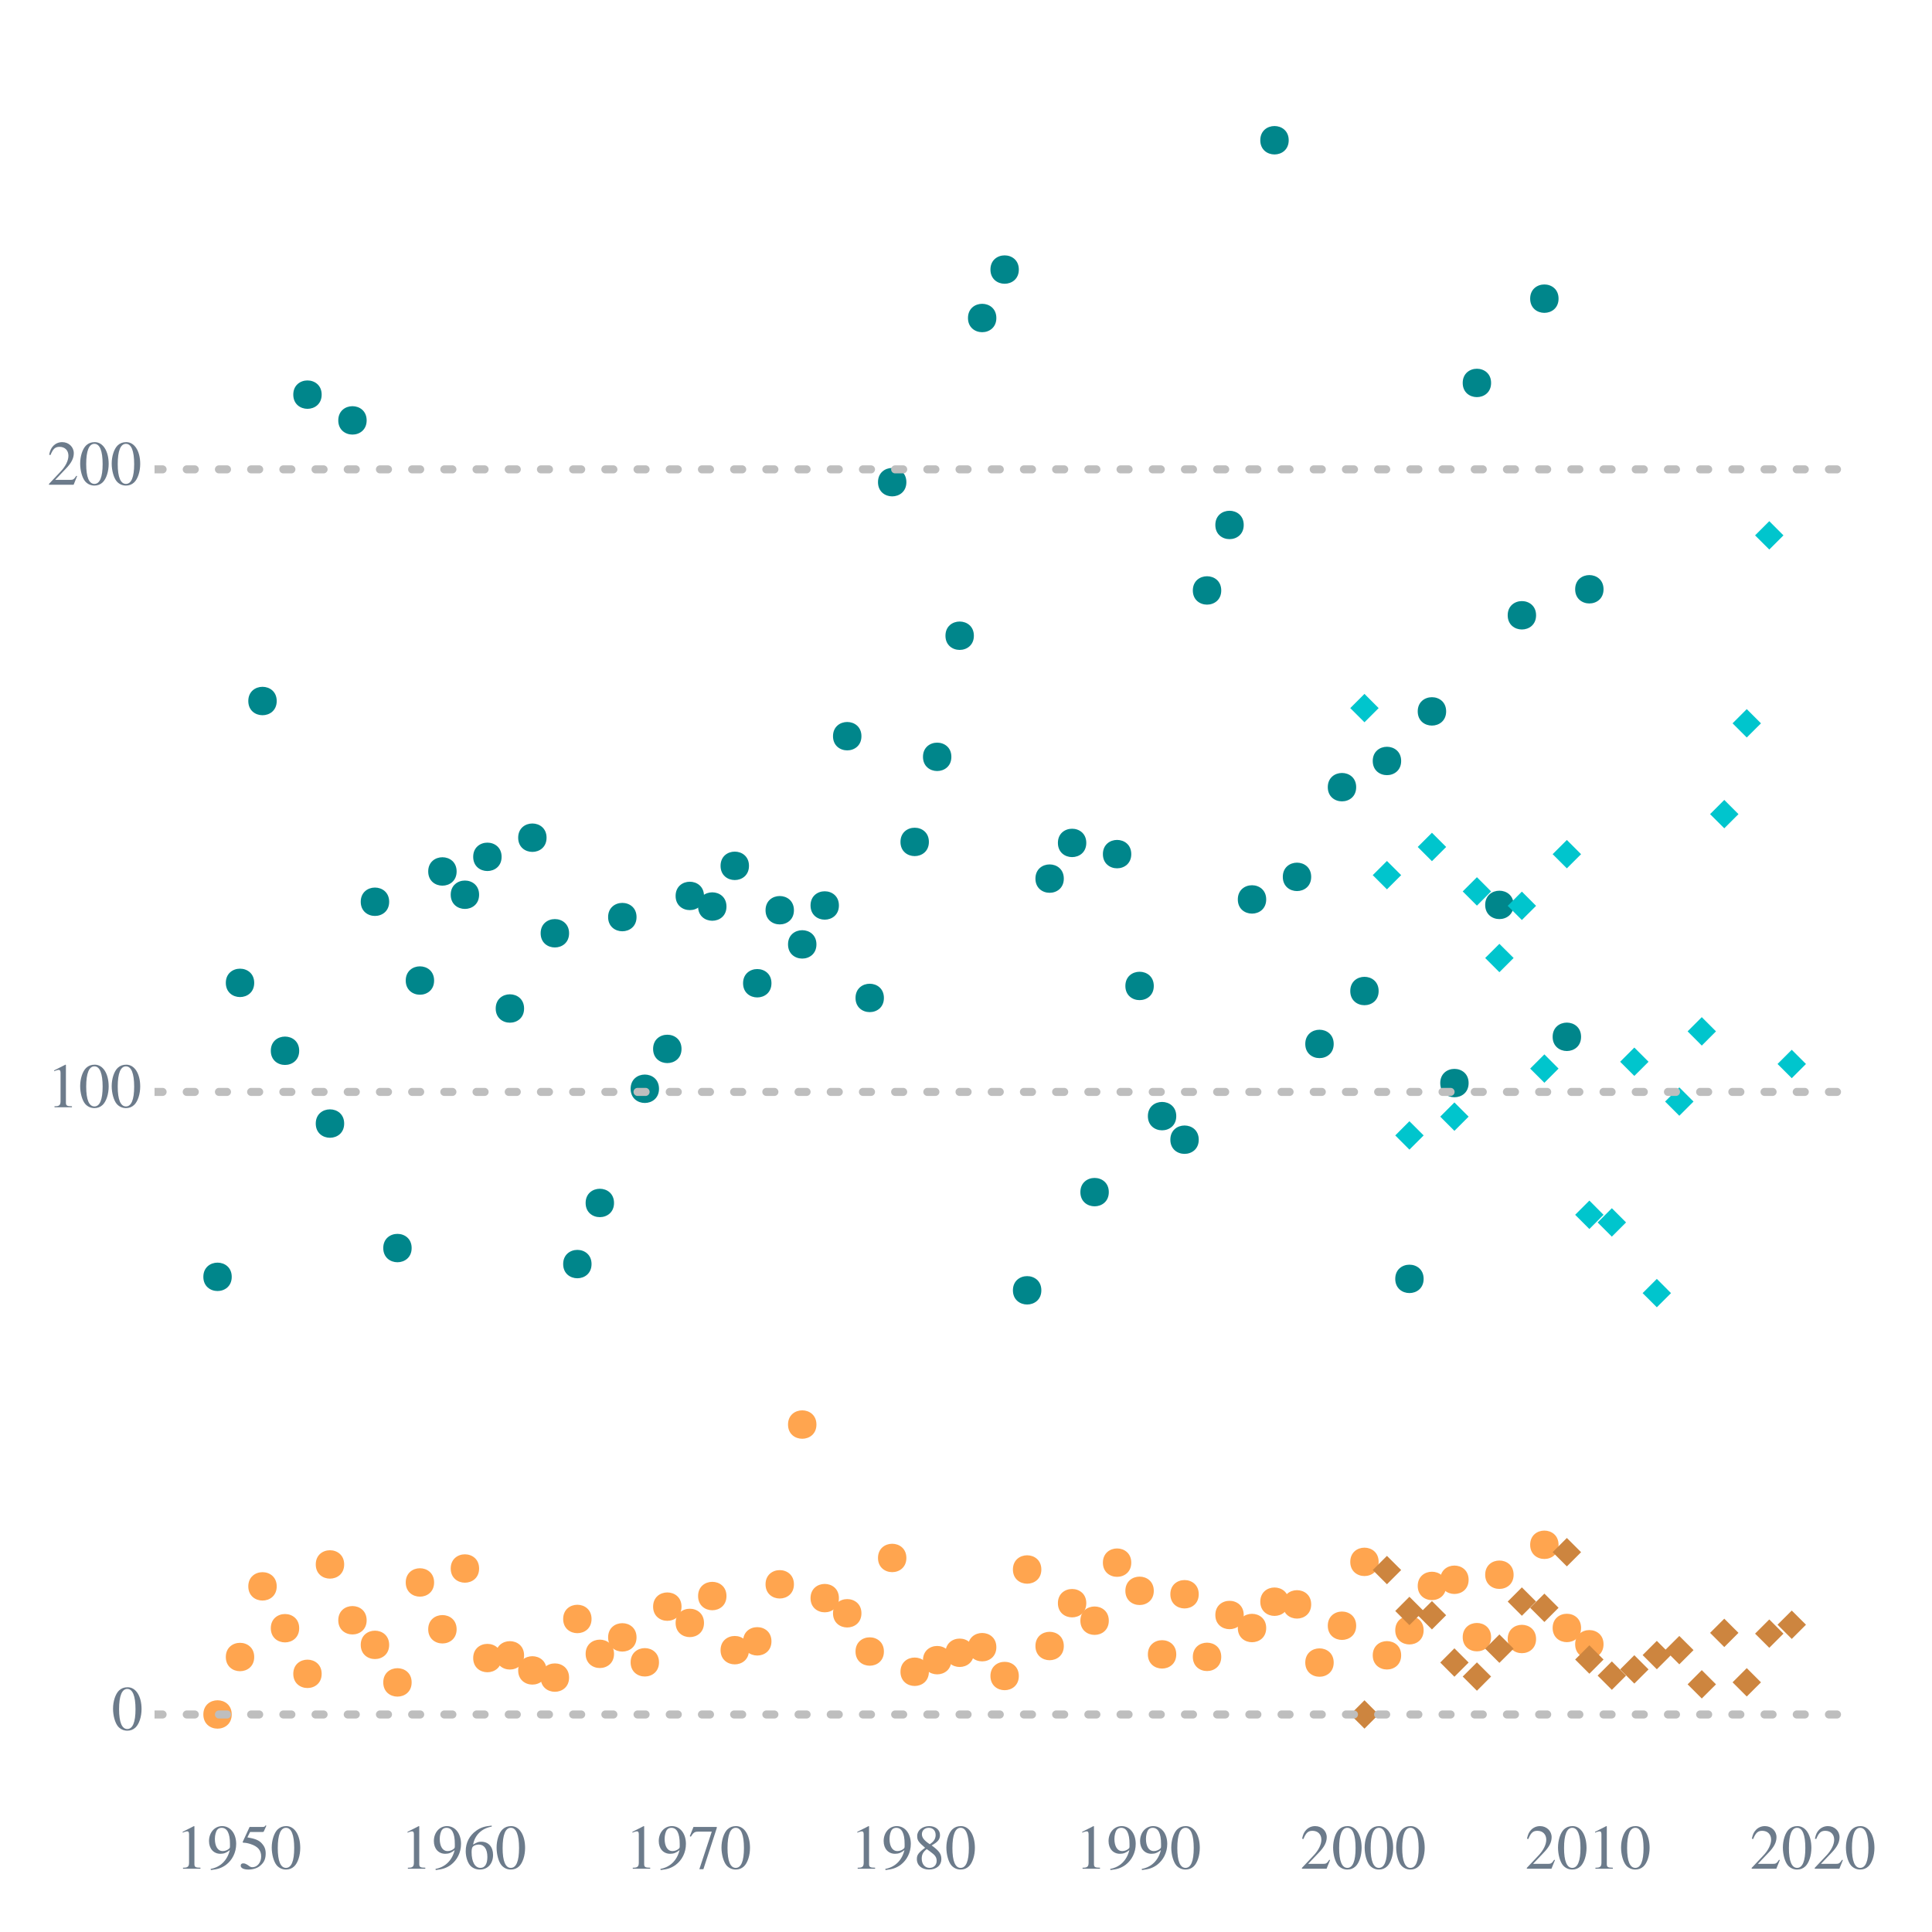 <?xml version="1.0" encoding="UTF-8"?>
<svg xmlns="http://www.w3.org/2000/svg" xmlns:xlink="http://www.w3.org/1999/xlink" width="180pt" height="180pt" viewBox="0 0 180 180" version="1.1">
<defs>
<g>
<symbol overflow="visible" id="glyph0-0">
<path style="stroke:none;" d=""/>
</symbol>
<symbol overflow="visible" id="glyph0-1">
<path style="stroke:none;" d="M 1.5 -3.969 C 1.172 -3.969 0.922 -3.875 0.703 -3.672 C 0.359 -3.344 0.141 -2.656 0.141 -1.969 C 0.141 -1.328 0.328 -0.641 0.609 -0.312 C 0.828 -0.062 1.125 0.078 1.469 0.078 C 1.766 0.078 2.016 -0.016 2.234 -0.219 C 2.578 -0.547 2.797 -1.234 2.797 -1.938 C 2.797 -3.141 2.266 -3.969 1.5 -3.969 Z M 1.469 -3.812 C 1.969 -3.812 2.234 -3.156 2.234 -1.922 C 2.234 -0.703 1.969 -0.078 1.469 -0.078 C 0.969 -0.078 0.703 -0.703 0.703 -1.922 C 0.703 -3.172 0.969 -3.812 1.469 -3.812 Z "/>
</symbol>
<symbol overflow="visible" id="glyph0-2">
<path style="stroke:none;" d="M 1.703 -3.969 L 0.656 -3.438 L 0.656 -3.359 C 0.719 -3.391 0.781 -3.406 0.812 -3.422 C 0.922 -3.453 1.016 -3.484 1.078 -3.484 C 1.203 -3.484 1.25 -3.391 1.25 -3.203 L 1.25 -0.547 C 1.25 -0.359 1.203 -0.219 1.109 -0.172 C 1.016 -0.109 0.938 -0.094 0.688 -0.094 L 0.688 0 L 2.312 0 L 2.312 -0.094 C 1.844 -0.094 1.75 -0.156 1.75 -0.438 L 1.75 -3.953 Z "/>
</symbol>
<symbol overflow="visible" id="glyph0-3">
<path style="stroke:none;" d="M 2.797 -0.812 L 2.719 -0.828 C 2.5 -0.5 2.422 -0.453 2.156 -0.453 L 0.75 -0.453 L 1.734 -1.484 C 2.266 -2.031 2.484 -2.469 2.484 -2.938 C 2.484 -3.516 2.016 -3.969 1.406 -3.969 C 1.078 -3.969 0.781 -3.844 0.562 -3.609 C 0.375 -3.406 0.281 -3.219 0.188 -2.797 L 0.312 -2.766 C 0.547 -3.344 0.75 -3.531 1.156 -3.531 C 1.656 -3.531 1.984 -3.203 1.984 -2.703 C 1.984 -2.25 1.719 -1.703 1.219 -1.188 L 0.172 -0.078 L 0.172 0 L 2.469 0 Z "/>
</symbol>
<symbol overflow="visible" id="glyph0-4">
<path style="stroke:none;" d="M 0.344 0.125 C 1 0.047 1.328 -0.062 1.734 -0.344 C 2.344 -0.797 2.703 -1.516 2.703 -2.312 C 2.703 -3.281 2.156 -3.969 1.391 -3.969 C 0.703 -3.969 0.172 -3.375 0.172 -2.578 C 0.172 -1.875 0.594 -1.391 1.234 -1.391 C 1.562 -1.391 1.797 -1.484 2.109 -1.734 C 1.875 -0.766 1.219 -0.141 0.328 0.016 Z M 2.125 -2.078 C 2.125 -1.969 2.109 -1.922 2.031 -1.859 C 1.875 -1.719 1.656 -1.641 1.438 -1.641 C 1 -1.641 0.719 -2.078 0.719 -2.781 C 0.719 -3.125 0.812 -3.469 0.938 -3.625 C 1.031 -3.75 1.188 -3.812 1.344 -3.812 C 1.859 -3.812 2.125 -3.297 2.125 -2.312 Z "/>
</symbol>
<symbol overflow="visible" id="glyph0-5">
<path style="stroke:none;" d="M 1.062 -3.422 L 2.219 -3.422 C 2.312 -3.422 2.328 -3.438 2.344 -3.484 L 2.578 -4 L 2.516 -4.047 C 2.438 -3.922 2.375 -3.891 2.25 -3.891 L 1.016 -3.891 L 0.375 -2.5 C 0.375 -2.484 0.375 -2.484 0.375 -2.469 C 0.375 -2.438 0.406 -2.422 0.453 -2.422 C 0.641 -2.422 0.875 -2.375 1.109 -2.297 C 1.781 -2.078 2.094 -1.719 2.094 -1.141 C 2.094 -0.578 1.734 -0.141 1.281 -0.141 C 1.156 -0.141 1.062 -0.172 0.891 -0.312 C 0.703 -0.438 0.562 -0.5 0.438 -0.5 C 0.266 -0.5 0.188 -0.422 0.188 -0.281 C 0.188 -0.062 0.469 0.078 0.906 0.078 C 1.391 0.078 1.828 -0.078 2.109 -0.375 C 2.391 -0.641 2.516 -0.969 2.516 -1.422 C 2.516 -1.844 2.391 -2.109 2.109 -2.406 C 1.844 -2.672 1.516 -2.797 0.812 -2.922 Z "/>
</symbol>
<symbol overflow="visible" id="glyph0-6">
<path style="stroke:none;" d="M 2.625 -4.016 C 1.953 -3.953 1.609 -3.844 1.188 -3.547 C 0.547 -3.094 0.203 -2.422 0.203 -1.641 C 0.203 -1.125 0.359 -0.609 0.609 -0.312 C 0.828 -0.062 1.156 0.078 1.516 0.078 C 2.25 0.078 2.75 -0.469 2.75 -1.281 C 2.75 -2.031 2.328 -2.516 1.641 -2.516 C 1.391 -2.516 1.266 -2.469 0.891 -2.25 C 1.047 -3.141 1.703 -3.766 2.625 -3.922 Z M 1.422 -2.25 C 1.922 -2.25 2.219 -1.828 2.219 -1.094 C 2.219 -0.438 1.984 -0.078 1.578 -0.078 C 1.062 -0.078 0.75 -0.641 0.75 -1.547 C 0.75 -1.844 0.797 -2.016 0.906 -2.094 C 1.031 -2.188 1.219 -2.25 1.422 -2.25 Z "/>
</symbol>
<symbol overflow="visible" id="glyph0-7">
<path style="stroke:none;" d="M 2.641 -3.891 L 0.469 -3.891 L 0.125 -3.031 L 0.219 -2.984 C 0.469 -3.375 0.578 -3.453 0.906 -3.453 L 2.172 -3.453 L 1.016 0.047 L 1.391 0.047 L 2.641 -3.797 Z "/>
</symbol>
<symbol overflow="visible" id="glyph0-8">
<path style="stroke:none;" d="M 1.703 -2.172 C 2.281 -2.484 2.484 -2.734 2.484 -3.141 C 2.484 -3.625 2.062 -3.969 1.484 -3.969 C 0.844 -3.969 0.359 -3.578 0.359 -3.047 C 0.359 -2.656 0.469 -2.484 1.094 -1.953 C 0.453 -1.469 0.328 -1.281 0.328 -0.891 C 0.328 -0.312 0.797 0.078 1.453 0.078 C 2.156 0.078 2.609 -0.312 2.609 -0.906 C 2.609 -1.359 2.422 -1.656 1.703 -2.172 Z M 1.594 -1.578 C 2.031 -1.266 2.172 -1.062 2.172 -0.734 C 2.172 -0.344 1.906 -0.078 1.516 -0.078 C 1.078 -0.078 0.781 -0.422 0.781 -0.938 C 0.781 -1.312 0.906 -1.562 1.25 -1.828 Z M 1.531 -2.281 C 1.016 -2.625 0.797 -2.891 0.797 -3.219 C 0.797 -3.562 1.062 -3.812 1.438 -3.812 C 1.828 -3.812 2.078 -3.547 2.078 -3.141 C 2.078 -2.812 1.922 -2.547 1.594 -2.328 C 1.562 -2.297 1.562 -2.297 1.531 -2.281 Z "/>
</symbol>
</g>
<clipPath id="clip1">
  <path d="M 14.398 159 L 173.797 159 L 173.797 161 L 14.398 161 Z "/>
</clipPath>
<clipPath id="clip2">
  <path d="M 14.398 101 L 173.797 101 L 173.797 103 L 14.398 103 Z "/>
</clipPath>
<clipPath id="clip3">
  <path d="M 14.398 43 L 173.797 43 L 173.797 45 L 14.398 45 Z "/>
</clipPath>
</defs>
<g id="surface1">
<rect x="0" y="0" width="180" height="180" style="fill:rgb(100%,100%,100%);fill-opacity:1;stroke:none;"/>
<path style=" stroke:none;fill-rule:nonzero;fill:rgb(0%,52.549%,54.51%);fill-opacity:1;" d="M 21.59 118.961 C 21.59 120.723 18.945 120.723 18.945 118.961 C 18.945 117.195 21.59 117.195 21.59 118.961 "/>
<path style=" stroke:none;fill-rule:nonzero;fill:rgb(0%,52.549%,54.51%);fill-opacity:1;" d="M 23.684 91.57 C 23.684 93.336 21.039 93.336 21.039 91.57 C 21.039 89.809 23.684 89.809 23.684 91.57 "/>
<path style=" stroke:none;fill-rule:nonzero;fill:rgb(0%,52.549%,54.51%);fill-opacity:1;" d="M 25.781 65.312 C 25.781 67.078 23.133 67.078 23.133 65.312 C 23.133 63.547 25.781 63.547 25.781 65.312 "/>
<path style=" stroke:none;fill-rule:nonzero;fill:rgb(0%,52.549%,54.51%);fill-opacity:1;" d="M 27.875 97.898 C 27.875 99.66 25.23 99.66 25.23 97.898 C 25.23 96.133 27.875 96.133 27.875 97.898 "/>
<path style=" stroke:none;fill-rule:nonzero;fill:rgb(0%,52.549%,54.51%);fill-opacity:1;" d="M 29.969 36.766 C 29.969 38.531 27.324 38.531 27.324 36.766 C 27.324 35.004 29.969 35.004 29.969 36.766 "/>
<path style=" stroke:none;fill-rule:nonzero;fill:rgb(0%,52.549%,54.51%);fill-opacity:1;" d="M 32.066 104.68 C 32.066 106.445 29.418 106.445 29.418 104.68 C 29.418 102.914 32.066 102.914 32.066 104.68 "/>
<path style=" stroke:none;fill-rule:nonzero;fill:rgb(0%,52.549%,54.51%);fill-opacity:1;" d="M 34.16 39.168 C 34.16 40.93 31.516 40.93 31.516 39.168 C 31.516 37.402 34.16 37.402 34.16 39.168 "/>
<path style=" stroke:none;fill-rule:nonzero;fill:rgb(0%,52.549%,54.51%);fill-opacity:1;" d="M 36.258 84.016 C 36.258 85.777 33.609 85.777 33.609 84.016 C 33.609 82.25 36.258 82.25 36.258 84.016 "/>
<path style=" stroke:none;fill-rule:nonzero;fill:rgb(0%,52.549%,54.51%);fill-opacity:1;" d="M 38.352 116.277 C 38.352 118.043 35.707 118.043 35.707 116.277 C 35.707 114.516 38.352 114.516 38.352 116.277 "/>
<path style=" stroke:none;fill-rule:nonzero;fill:rgb(0%,52.549%,54.51%);fill-opacity:1;" d="M 40.445 91.355 C 40.445 93.117 37.801 93.117 37.801 91.355 C 37.801 89.59 40.445 89.59 40.445 91.355 "/>
<path style=" stroke:none;fill-rule:nonzero;fill:rgb(0%,52.549%,54.51%);fill-opacity:1;" d="M 42.543 81.191 C 42.543 82.957 39.895 82.957 39.895 81.191 C 39.895 79.426 42.543 79.426 42.543 81.191 "/>
<path style=" stroke:none;fill-rule:nonzero;fill:rgb(0%,52.549%,54.51%);fill-opacity:1;" d="M 44.637 83.359 C 44.637 85.125 41.992 85.125 41.992 83.359 C 41.992 81.598 44.637 81.598 44.637 83.359 "/>
<path style=" stroke:none;fill-rule:nonzero;fill:rgb(0%,52.549%,54.51%);fill-opacity:1;" d="M 46.734 79.828 C 46.734 81.594 44.086 81.594 44.086 79.828 C 44.086 78.066 46.734 78.066 46.734 79.828 "/>
<path style=" stroke:none;fill-rule:nonzero;fill:rgb(0%,52.549%,54.51%);fill-opacity:1;" d="M 48.828 93.961 C 48.828 95.723 46.184 95.723 46.184 93.961 C 46.184 92.195 48.828 92.195 48.828 93.961 "/>
<path style=" stroke:none;fill-rule:nonzero;fill:rgb(0%,52.549%,54.51%);fill-opacity:1;" d="M 50.922 78.047 C 50.922 79.812 48.277 79.812 48.277 78.047 C 48.277 76.281 50.922 76.281 50.922 78.047 "/>
<path style=" stroke:none;fill-rule:nonzero;fill:rgb(0%,52.549%,54.51%);fill-opacity:1;" d="M 53.02 86.949 C 53.02 88.715 50.371 88.715 50.371 86.949 C 50.371 85.188 53.02 85.188 53.02 86.949 "/>
<path style=" stroke:none;fill-rule:nonzero;fill:rgb(0%,52.549%,54.51%);fill-opacity:1;" d="M 55.113 117.77 C 55.113 119.535 52.469 119.535 52.469 117.77 C 52.469 116.008 55.113 116.008 55.113 117.77 "/>
<path style=" stroke:none;fill-rule:nonzero;fill:rgb(0%,52.549%,54.51%);fill-opacity:1;" d="M 57.207 112.078 C 57.207 113.84 54.562 113.84 54.562 112.078 C 54.562 110.312 57.207 110.312 57.207 112.078 "/>
<path style=" stroke:none;fill-rule:nonzero;fill:rgb(0%,52.549%,54.51%);fill-opacity:1;" d="M 59.305 85.441 C 59.305 87.207 56.656 87.207 56.656 85.441 C 56.656 83.68 59.305 83.68 59.305 85.441 "/>
<path style=" stroke:none;fill-rule:nonzero;fill:rgb(0%,52.549%,54.51%);fill-opacity:1;" d="M 61.398 101.438 C 61.398 103.203 58.754 103.203 58.754 101.438 C 58.754 99.672 61.398 99.672 61.398 101.438 "/>
<path style=" stroke:none;fill-rule:nonzero;fill:rgb(0%,52.549%,54.51%);fill-opacity:1;" d="M 63.496 97.723 C 63.496 99.488 60.848 99.488 60.848 97.723 C 60.848 95.961 63.496 95.961 63.496 97.723 "/>
<path style=" stroke:none;fill-rule:nonzero;fill:rgb(0%,52.549%,54.51%);fill-opacity:1;" d="M 65.59 83.473 C 65.59 85.234 62.945 85.234 62.945 83.473 C 62.945 81.707 65.59 81.707 65.59 83.473 "/>
<path style=" stroke:none;fill-rule:nonzero;fill:rgb(0%,52.549%,54.51%);fill-opacity:1;" d="M 67.684 84.461 C 67.684 86.227 65.039 86.227 65.039 84.461 C 65.039 82.695 67.684 82.695 67.684 84.461 "/>
<path style=" stroke:none;fill-rule:nonzero;fill:rgb(0%,52.549%,54.51%);fill-opacity:1;" d="M 69.781 80.668 C 69.781 82.434 67.133 82.434 67.133 80.668 C 67.133 78.902 69.781 78.902 69.781 80.668 "/>
<path style=" stroke:none;fill-rule:nonzero;fill:rgb(0%,52.549%,54.51%);fill-opacity:1;" d="M 71.875 91.605 C 71.875 93.371 69.23 93.371 69.23 91.605 C 69.23 89.844 71.875 89.844 71.875 91.605 "/>
<path style=" stroke:none;fill-rule:nonzero;fill:rgb(0%,52.549%,54.51%);fill-opacity:1;" d="M 73.969 84.805 C 73.969 86.566 71.324 86.566 71.324 84.805 C 71.324 83.039 73.969 83.039 73.969 84.805 "/>
<path style=" stroke:none;fill-rule:nonzero;fill:rgb(0%,52.549%,54.51%);fill-opacity:1;" d="M 76.066 87.988 C 76.066 89.75 73.418 89.75 73.418 87.988 C 73.418 86.223 76.066 86.223 76.066 87.988 "/>
<path style=" stroke:none;fill-rule:nonzero;fill:rgb(0%,52.549%,54.51%);fill-opacity:1;" d="M 78.16 84.359 C 78.16 86.125 75.516 86.125 75.516 84.359 C 75.516 82.598 78.16 82.598 78.16 84.359 "/>
<path style=" stroke:none;fill-rule:nonzero;fill:rgb(0%,52.549%,54.51%);fill-opacity:1;" d="M 80.258 68.59 C 80.258 70.352 77.609 70.352 77.609 68.59 C 77.609 66.824 80.258 66.824 80.258 68.59 "/>
<path style=" stroke:none;fill-rule:nonzero;fill:rgb(0%,52.549%,54.51%);fill-opacity:1;" d="M 82.352 92.977 C 82.352 94.738 79.707 94.738 79.707 92.977 C 79.707 91.211 82.352 91.211 82.352 92.977 "/>
<path style=" stroke:none;fill-rule:nonzero;fill:rgb(0%,52.549%,54.51%);fill-opacity:1;" d="M 84.445 44.922 C 84.445 46.688 81.801 46.688 81.801 44.922 C 81.801 43.156 84.445 43.156 84.445 44.922 "/>
<path style=" stroke:none;fill-rule:nonzero;fill:rgb(0%,52.549%,54.51%);fill-opacity:1;" d="M 86.543 78.438 C 86.543 80.203 83.895 80.203 83.895 78.438 C 83.895 76.676 86.543 76.676 86.543 78.438 "/>
<path style=" stroke:none;fill-rule:nonzero;fill:rgb(0%,52.549%,54.51%);fill-opacity:1;" d="M 88.637 70.512 C 88.637 72.277 85.992 72.277 85.992 70.512 C 85.992 68.75 88.637 68.75 88.637 70.512 "/>
<path style=" stroke:none;fill-rule:nonzero;fill:rgb(0%,52.549%,54.51%);fill-opacity:1;" d="M 90.734 59.23 C 90.734 60.992 88.086 60.992 88.086 59.23 C 88.086 57.465 90.734 57.465 90.734 59.23 "/>
<path style=" stroke:none;fill-rule:nonzero;fill:rgb(0%,52.549%,54.51%);fill-opacity:1;" d="M 92.828 29.629 C 92.828 31.391 90.184 31.391 90.184 29.629 C 90.184 27.863 92.828 27.863 92.828 29.629 "/>
<path style=" stroke:none;fill-rule:nonzero;fill:rgb(0%,52.549%,54.51%);fill-opacity:1;" d="M 94.922 25.113 C 94.922 26.879 92.277 26.879 92.277 25.113 C 92.277 23.352 94.922 23.352 94.922 25.113 "/>
<path style=" stroke:none;fill-rule:nonzero;fill:rgb(0%,52.549%,54.51%);fill-opacity:1;" d="M 97.02 120.215 C 97.02 121.98 94.371 121.98 94.371 120.215 C 94.371 118.453 97.02 118.453 97.02 120.215 "/>
<path style=" stroke:none;fill-rule:nonzero;fill:rgb(0%,52.549%,54.51%);fill-opacity:1;" d="M 99.113 81.859 C 99.113 83.621 96.469 83.621 96.469 81.859 C 96.469 80.094 99.113 80.094 99.113 81.859 "/>
<path style=" stroke:none;fill-rule:nonzero;fill:rgb(0%,52.549%,54.51%);fill-opacity:1;" d="M 101.207 78.531 C 101.207 80.297 98.562 80.297 98.562 78.531 C 98.562 76.77 101.207 76.77 101.207 78.531 "/>
<path style=" stroke:none;fill-rule:nonzero;fill:rgb(0%,52.549%,54.51%);fill-opacity:1;" d="M 103.305 111.066 C 103.305 112.832 100.656 112.832 100.656 111.066 C 100.656 109.305 103.305 109.305 103.305 111.066 "/>
<path style=" stroke:none;fill-rule:nonzero;fill:rgb(0%,52.549%,54.51%);fill-opacity:1;" d="M 105.398 79.578 C 105.398 81.34 102.754 81.34 102.754 79.578 C 102.754 77.812 105.398 77.812 105.398 79.578 "/>
<path style=" stroke:none;fill-rule:nonzero;fill:rgb(0%,52.549%,54.51%);fill-opacity:1;" d="M 107.496 91.859 C 107.496 93.621 104.848 93.621 104.848 91.859 C 104.848 90.094 107.496 90.094 107.496 91.859 "/>
<path style=" stroke:none;fill-rule:nonzero;fill:rgb(0%,52.549%,54.51%);fill-opacity:1;" d="M 109.59 103.988 C 109.59 105.75 106.945 105.75 106.945 103.988 C 106.945 102.223 109.59 102.223 109.59 103.988 "/>
<path style=" stroke:none;fill-rule:nonzero;fill:rgb(0%,52.549%,54.51%);fill-opacity:1;" d="M 111.684 106.184 C 111.684 107.945 109.039 107.945 109.039 106.184 C 109.039 104.418 111.684 104.418 111.684 106.184 "/>
<path style=" stroke:none;fill-rule:nonzero;fill:rgb(0%,52.549%,54.51%);fill-opacity:1;" d="M 113.781 55.012 C 113.781 56.773 111.133 56.773 111.133 55.012 C 111.133 53.246 113.781 53.246 113.781 55.012 "/>
<path style=" stroke:none;fill-rule:nonzero;fill:rgb(0%,52.549%,54.51%);fill-opacity:1;" d="M 115.875 48.91 C 115.875 50.672 113.23 50.672 113.23 48.91 C 113.23 47.145 115.875 47.145 115.875 48.91 "/>
<path style=" stroke:none;fill-rule:nonzero;fill:rgb(0%,52.549%,54.51%);fill-opacity:1;" d="M 117.969 83.797 C 117.969 85.562 115.324 85.562 115.324 83.797 C 115.324 82.035 117.969 82.035 117.969 83.797 "/>
<path style=" stroke:none;fill-rule:nonzero;fill:rgb(0%,52.549%,54.51%);fill-opacity:1;" d="M 120.066 13.066 C 120.066 14.832 117.418 14.832 117.418 13.066 C 117.418 11.301 120.066 11.301 120.066 13.066 "/>
<path style=" stroke:none;fill-rule:nonzero;fill:rgb(0%,52.549%,54.51%);fill-opacity:1;" d="M 122.16 81.695 C 122.16 83.461 119.516 83.461 119.516 81.695 C 119.516 79.93 122.16 79.93 122.16 81.695 "/>
<path style=" stroke:none;fill-rule:nonzero;fill:rgb(0%,52.549%,54.51%);fill-opacity:1;" d="M 124.258 97.262 C 124.258 99.023 121.609 99.023 121.609 97.262 C 121.609 95.496 124.258 95.496 124.258 97.262 "/>
<path style=" stroke:none;fill-rule:nonzero;fill:rgb(0%,52.549%,54.51%);fill-opacity:1;" d="M 126.352 73.34 C 126.352 75.102 123.707 75.102 123.707 73.34 C 123.707 71.574 126.352 71.574 126.352 73.34 "/>
<path style=" stroke:none;fill-rule:nonzero;fill:rgb(0%,52.549%,54.51%);fill-opacity:1;" d="M 128.445 92.332 C 128.445 94.094 125.801 94.094 125.801 92.332 C 125.801 90.566 128.445 90.566 128.445 92.332 "/>
<path style=" stroke:none;fill-rule:nonzero;fill:rgb(0%,52.549%,54.51%);fill-opacity:1;" d="M 130.543 70.898 C 130.543 72.66 127.895 72.66 127.895 70.898 C 127.895 69.133 130.543 69.133 130.543 70.898 "/>
<path style=" stroke:none;fill-rule:nonzero;fill:rgb(0%,52.549%,54.51%);fill-opacity:1;" d="M 132.637 119.148 C 132.637 120.914 129.992 120.914 129.992 119.148 C 129.992 117.387 132.637 117.387 132.637 119.148 "/>
<path style=" stroke:none;fill-rule:nonzero;fill:rgb(0%,52.549%,54.51%);fill-opacity:1;" d="M 134.734 66.277 C 134.734 68.043 132.086 68.043 132.086 66.277 C 132.086 64.516 134.734 64.516 134.734 66.277 "/>
<path style=" stroke:none;fill-rule:nonzero;fill:rgb(0%,52.549%,54.51%);fill-opacity:1;" d="M 136.828 100.906 C 136.828 102.672 134.184 102.672 134.184 100.906 C 134.184 99.145 136.828 99.145 136.828 100.906 "/>
<path style=" stroke:none;fill-rule:nonzero;fill:rgb(0%,52.549%,54.51%);fill-opacity:1;" d="M 138.922 35.676 C 138.922 37.441 136.277 37.441 136.277 35.676 C 136.277 33.914 138.922 33.914 138.922 35.676 "/>
<path style=" stroke:none;fill-rule:nonzero;fill:rgb(0%,52.549%,54.51%);fill-opacity:1;" d="M 141.02 84.309 C 141.02 86.07 138.371 86.07 138.371 84.309 C 138.371 82.543 141.02 82.543 141.02 84.309 "/>
<path style=" stroke:none;fill-rule:nonzero;fill:rgb(0%,52.549%,54.51%);fill-opacity:1;" d="M 143.113 57.324 C 143.113 59.09 140.469 59.09 140.469 57.324 C 140.469 55.562 143.113 55.562 143.113 57.324 "/>
<path style=" stroke:none;fill-rule:nonzero;fill:rgb(0%,52.549%,54.51%);fill-opacity:1;" d="M 145.207 27.824 C 145.207 29.59 142.562 29.59 142.562 27.824 C 142.562 26.062 145.207 26.062 145.207 27.824 "/>
<path style=" stroke:none;fill-rule:nonzero;fill:rgb(0%,52.549%,54.51%);fill-opacity:1;" d="M 147.305 96.598 C 147.305 98.363 144.656 98.363 144.656 96.598 C 144.656 94.832 147.305 94.832 147.305 96.598 "/>
<path style=" stroke:none;fill-rule:nonzero;fill:rgb(0%,52.549%,54.51%);fill-opacity:1;" d="M 149.398 54.902 C 149.398 56.664 146.754 56.664 146.754 54.902 C 146.754 53.137 149.398 53.137 149.398 54.902 "/>
<path style=" stroke:none;fill-rule:nonzero;fill:rgb(0%,77.255%,80.392%);fill-opacity:1;" d="M 125.801 65.973 L 127.125 64.648 L 128.445 65.973 L 127.125 67.293 Z "/>
<path style=" stroke:none;fill-rule:nonzero;fill:rgb(0%,77.255%,80.392%);fill-opacity:1;" d="M 127.895 81.535 L 129.219 80.215 L 130.543 81.535 L 129.219 82.859 Z "/>
<path style=" stroke:none;fill-rule:nonzero;fill:rgb(0%,77.255%,80.392%);fill-opacity:1;" d="M 129.992 105.785 L 131.312 104.461 L 132.637 105.785 L 131.312 107.109 Z "/>
<path style=" stroke:none;fill-rule:nonzero;fill:rgb(0%,77.255%,80.392%);fill-opacity:1;" d="M 132.086 78.91 L 133.41 77.586 L 134.734 78.91 L 133.41 80.234 Z "/>
<path style=" stroke:none;fill-rule:nonzero;fill:rgb(0%,77.255%,80.392%);fill-opacity:1;" d="M 134.184 104.035 L 135.504 102.711 L 136.828 104.035 L 135.504 105.359 Z "/>
<path style=" stroke:none;fill-rule:nonzero;fill:rgb(0%,77.255%,80.392%);fill-opacity:1;" d="M 136.277 83.051 L 137.602 81.727 L 138.922 83.051 L 137.602 84.375 Z "/>
<path style=" stroke:none;fill-rule:nonzero;fill:rgb(0%,77.255%,80.392%);fill-opacity:1;" d="M 138.371 89.254 L 139.695 87.934 L 141.02 89.254 L 139.695 90.578 Z "/>
<path style=" stroke:none;fill-rule:nonzero;fill:rgb(0%,77.255%,80.392%);fill-opacity:1;" d="M 140.469 84.395 L 141.789 83.07 L 143.113 84.395 L 141.789 85.715 Z "/>
<path style=" stroke:none;fill-rule:nonzero;fill:rgb(0%,77.255%,80.392%);fill-opacity:1;" d="M 142.562 99.559 L 143.887 98.234 L 145.207 99.559 L 143.887 100.879 Z "/>
<path style=" stroke:none;fill-rule:nonzero;fill:rgb(0%,77.255%,80.392%);fill-opacity:1;" d="M 144.656 79.582 L 145.98 78.258 L 147.305 79.582 L 145.98 80.902 Z "/>
<path style=" stroke:none;fill-rule:nonzero;fill:rgb(0%,77.255%,80.392%);fill-opacity:1;" d="M 146.754 113.18 L 148.078 111.855 L 149.398 113.18 L 148.078 114.504 Z "/>
<path style=" stroke:none;fill-rule:nonzero;fill:rgb(0%,77.255%,80.392%);fill-opacity:1;" d="M 148.848 113.891 L 150.172 112.566 L 151.496 113.891 L 150.172 115.215 Z "/>
<path style=" stroke:none;fill-rule:nonzero;fill:rgb(0%,77.255%,80.392%);fill-opacity:1;" d="M 150.945 98.922 L 152.266 97.598 L 153.59 98.922 L 152.266 100.242 Z "/>
<path style=" stroke:none;fill-rule:nonzero;fill:rgb(0%,77.255%,80.392%);fill-opacity:1;" d="M 153.039 120.477 L 154.363 119.152 L 155.684 120.477 L 154.363 121.797 Z "/>
<path style=" stroke:none;fill-rule:nonzero;fill:rgb(0%,77.255%,80.392%);fill-opacity:1;" d="M 155.133 102.629 L 156.457 101.309 L 157.781 102.629 L 156.457 103.953 Z "/>
<path style=" stroke:none;fill-rule:nonzero;fill:rgb(0%,77.255%,80.392%);fill-opacity:1;" d="M 157.23 96.09 L 158.551 94.766 L 159.875 96.09 L 158.551 97.414 Z "/>
<path style=" stroke:none;fill-rule:nonzero;fill:rgb(0%,77.255%,80.392%);fill-opacity:1;" d="M 159.324 75.852 L 160.648 74.527 L 161.969 75.852 L 160.648 77.172 Z "/>
<path style=" stroke:none;fill-rule:nonzero;fill:rgb(0%,77.255%,80.392%);fill-opacity:1;" d="M 161.418 67.391 L 162.742 66.066 L 164.066 67.391 L 162.742 68.711 Z "/>
<path style=" stroke:none;fill-rule:nonzero;fill:rgb(0%,77.255%,80.392%);fill-opacity:1;" d="M 163.516 49.879 L 164.84 48.555 L 166.16 49.879 L 164.84 51.199 Z "/>
<path style=" stroke:none;fill-rule:nonzero;fill:rgb(0%,77.255%,80.392%);fill-opacity:1;" d="M 165.609 99.129 L 166.934 97.805 L 168.258 99.129 L 166.934 100.453 Z "/>
<path style=" stroke:none;fill-rule:nonzero;fill:rgb(100%,64.706%,30.98%);fill-opacity:1;" d="M 21.59 159.734 C 21.59 161.496 18.945 161.496 18.945 159.734 C 18.945 157.969 21.59 157.969 21.59 159.734 "/>
<path style=" stroke:none;fill-rule:nonzero;fill:rgb(100%,64.706%,30.98%);fill-opacity:1;" d="M 23.684 154.379 C 23.684 156.145 21.039 156.145 21.039 154.379 C 21.039 152.617 23.684 152.617 23.684 154.379 "/>
<path style=" stroke:none;fill-rule:nonzero;fill:rgb(100%,64.706%,30.98%);fill-opacity:1;" d="M 25.781 147.797 C 25.781 149.562 23.133 149.562 23.133 147.797 C 23.133 146.035 25.781 146.035 25.781 147.797 "/>
<path style=" stroke:none;fill-rule:nonzero;fill:rgb(100%,64.706%,30.98%);fill-opacity:1;" d="M 27.875 151.695 C 27.875 153.461 25.23 153.461 25.23 151.695 C 25.23 149.934 27.875 149.934 27.875 151.695 "/>
<path style=" stroke:none;fill-rule:nonzero;fill:rgb(100%,64.706%,30.98%);fill-opacity:1;" d="M 29.969 155.949 C 29.969 157.711 27.324 157.711 27.324 155.949 C 27.324 154.184 29.969 154.184 29.969 155.949 "/>
<path style=" stroke:none;fill-rule:nonzero;fill:rgb(100%,64.706%,30.98%);fill-opacity:1;" d="M 32.066 145.754 C 32.066 147.52 29.418 147.52 29.418 145.754 C 29.418 143.992 32.066 143.992 32.066 145.754 "/>
<path style=" stroke:none;fill-rule:nonzero;fill:rgb(100%,64.706%,30.98%);fill-opacity:1;" d="M 34.16 150.957 C 34.16 152.719 31.516 152.719 31.516 150.957 C 31.516 149.191 34.16 149.191 34.16 150.957 "/>
<path style=" stroke:none;fill-rule:nonzero;fill:rgb(100%,64.706%,30.98%);fill-opacity:1;" d="M 36.258 153.25 C 36.258 155.012 33.609 155.012 33.609 153.25 C 33.609 151.484 36.258 151.484 36.258 153.25 "/>
<path style=" stroke:none;fill-rule:nonzero;fill:rgb(100%,64.706%,30.98%);fill-opacity:1;" d="M 38.352 156.746 C 38.352 158.512 35.707 158.512 35.707 156.746 C 35.707 154.98 38.352 154.98 38.352 156.746 "/>
<path style=" stroke:none;fill-rule:nonzero;fill:rgb(100%,64.706%,30.98%);fill-opacity:1;" d="M 40.445 147.434 C 40.445 149.199 37.801 149.199 37.801 147.434 C 37.801 145.668 40.445 145.668 40.445 147.434 "/>
<path style=" stroke:none;fill-rule:nonzero;fill:rgb(100%,64.706%,30.98%);fill-opacity:1;" d="M 42.543 151.797 C 42.543 153.559 39.895 153.559 39.895 151.797 C 39.895 150.031 42.543 150.031 42.543 151.797 "/>
<path style=" stroke:none;fill-rule:nonzero;fill:rgb(100%,64.706%,30.98%);fill-opacity:1;" d="M 44.637 146.133 C 44.637 147.898 41.992 147.898 41.992 146.133 C 41.992 144.371 44.637 144.371 44.637 146.133 "/>
<path style=" stroke:none;fill-rule:nonzero;fill:rgb(100%,64.706%,30.98%);fill-opacity:1;" d="M 46.734 154.477 C 46.734 156.242 44.086 156.242 44.086 154.477 C 44.086 152.715 46.734 152.715 46.734 154.477 "/>
<path style=" stroke:none;fill-rule:nonzero;fill:rgb(100%,64.706%,30.98%);fill-opacity:1;" d="M 48.828 154.227 C 48.828 155.988 46.184 155.988 46.184 154.227 C 46.184 152.461 48.828 152.461 48.828 154.227 "/>
<path style=" stroke:none;fill-rule:nonzero;fill:rgb(100%,64.706%,30.98%);fill-opacity:1;" d="M 50.922 155.629 C 50.922 157.391 48.277 157.391 48.277 155.629 C 48.277 153.863 50.922 153.863 50.922 155.629 "/>
<path style=" stroke:none;fill-rule:nonzero;fill:rgb(100%,64.706%,30.98%);fill-opacity:1;" d="M 53.02 156.297 C 53.02 158.062 50.371 158.062 50.371 156.297 C 50.371 154.535 53.02 154.535 53.02 156.297 "/>
<path style=" stroke:none;fill-rule:nonzero;fill:rgb(100%,64.706%,30.98%);fill-opacity:1;" d="M 55.113 150.836 C 55.113 152.602 52.469 152.602 52.469 150.836 C 52.469 149.07 55.113 149.07 55.113 150.836 "/>
<path style=" stroke:none;fill-rule:nonzero;fill:rgb(100%,64.706%,30.98%);fill-opacity:1;" d="M 57.207 154.086 C 57.207 155.848 54.562 155.848 54.562 154.086 C 54.562 152.32 57.207 152.32 57.207 154.086 "/>
<path style=" stroke:none;fill-rule:nonzero;fill:rgb(100%,64.706%,30.98%);fill-opacity:1;" d="M 59.305 152.551 C 59.305 154.316 56.656 154.316 56.656 152.551 C 56.656 150.785 59.305 150.785 59.305 152.551 "/>
<path style=" stroke:none;fill-rule:nonzero;fill:rgb(100%,64.706%,30.98%);fill-opacity:1;" d="M 61.398 154.875 C 61.398 156.637 58.754 156.637 58.754 154.875 C 58.754 153.109 61.398 153.109 61.398 154.875 "/>
<path style=" stroke:none;fill-rule:nonzero;fill:rgb(100%,64.706%,30.98%);fill-opacity:1;" d="M 63.496 149.688 C 63.496 151.449 60.848 151.449 60.848 149.688 C 60.848 147.922 63.496 147.922 63.496 149.688 "/>
<path style=" stroke:none;fill-rule:nonzero;fill:rgb(100%,64.706%,30.98%);fill-opacity:1;" d="M 65.59 151.203 C 65.59 152.969 62.945 152.969 62.945 151.203 C 62.945 149.441 65.59 149.441 65.59 151.203 "/>
<path style=" stroke:none;fill-rule:nonzero;fill:rgb(100%,64.706%,30.98%);fill-opacity:1;" d="M 67.684 148.699 C 67.684 150.465 65.039 150.465 65.039 148.699 C 65.039 146.934 67.684 146.934 67.684 148.699 "/>
<path style=" stroke:none;fill-rule:nonzero;fill:rgb(100%,64.706%,30.98%);fill-opacity:1;" d="M 69.781 153.742 C 69.781 155.508 67.133 155.508 67.133 153.742 C 67.133 151.98 69.781 151.98 69.781 153.742 "/>
<path style=" stroke:none;fill-rule:nonzero;fill:rgb(100%,64.706%,30.98%);fill-opacity:1;" d="M 71.875 152.918 C 71.875 154.684 69.23 154.684 69.23 152.918 C 69.23 151.156 71.875 151.156 71.875 152.918 "/>
<path style=" stroke:none;fill-rule:nonzero;fill:rgb(100%,64.706%,30.98%);fill-opacity:1;" d="M 73.969 147.605 C 73.969 149.371 71.324 149.371 71.324 147.605 C 71.324 145.844 73.969 145.844 73.969 147.605 "/>
<path style=" stroke:none;fill-rule:nonzero;fill:rgb(100%,64.706%,30.98%);fill-opacity:1;" d="M 76.066 132.723 C 76.066 134.488 73.418 134.488 73.418 132.723 C 73.418 130.957 76.066 130.957 76.066 132.723 "/>
<path style=" stroke:none;fill-rule:nonzero;fill:rgb(100%,64.706%,30.98%);fill-opacity:1;" d="M 78.16 148.895 C 78.16 150.656 75.516 150.656 75.516 148.895 C 75.516 147.129 78.16 147.129 78.16 148.895 "/>
<path style=" stroke:none;fill-rule:nonzero;fill:rgb(100%,64.706%,30.98%);fill-opacity:1;" d="M 80.258 150.305 C 80.258 152.07 77.609 152.07 77.609 150.305 C 77.609 148.543 80.258 148.543 80.258 150.305 "/>
<path style=" stroke:none;fill-rule:nonzero;fill:rgb(100%,64.706%,30.98%);fill-opacity:1;" d="M 82.352 153.867 C 82.352 155.633 79.707 155.633 79.707 153.867 C 79.707 152.105 82.352 152.105 82.352 153.867 "/>
<path style=" stroke:none;fill-rule:nonzero;fill:rgb(100%,64.706%,30.98%);fill-opacity:1;" d="M 84.445 145.152 C 84.445 146.914 81.801 146.914 81.801 145.152 C 81.801 143.387 84.445 143.387 84.445 145.152 "/>
<path style=" stroke:none;fill-rule:nonzero;fill:rgb(100%,64.706%,30.98%);fill-opacity:1;" d="M 86.543 155.754 C 86.543 157.52 83.895 157.52 83.895 155.754 C 83.895 153.988 86.543 153.988 86.543 155.754 "/>
<path style=" stroke:none;fill-rule:nonzero;fill:rgb(100%,64.706%,30.98%);fill-opacity:1;" d="M 88.637 154.672 C 88.637 156.438 85.992 156.438 85.992 154.672 C 85.992 152.91 88.637 152.91 88.637 154.672 "/>
<path style=" stroke:none;fill-rule:nonzero;fill:rgb(100%,64.706%,30.98%);fill-opacity:1;" d="M 90.734 153.984 C 90.734 155.75 88.086 155.75 88.086 153.984 C 88.086 152.223 90.734 152.223 90.734 153.984 "/>
<path style=" stroke:none;fill-rule:nonzero;fill:rgb(100%,64.706%,30.98%);fill-opacity:1;" d="M 92.828 153.465 C 92.828 155.227 90.184 155.227 90.184 153.465 C 90.184 151.699 92.828 151.699 92.828 153.465 "/>
<path style=" stroke:none;fill-rule:nonzero;fill:rgb(100%,64.706%,30.98%);fill-opacity:1;" d="M 94.922 156.148 C 94.922 157.914 92.277 157.914 92.277 156.148 C 92.277 154.387 94.922 154.387 94.922 156.148 "/>
<path style=" stroke:none;fill-rule:nonzero;fill:rgb(100%,64.706%,30.98%);fill-opacity:1;" d="M 97.02 146.227 C 97.02 147.992 94.371 147.992 94.371 146.227 C 94.371 144.461 97.02 144.461 97.02 146.227 "/>
<path style=" stroke:none;fill-rule:nonzero;fill:rgb(100%,64.706%,30.98%);fill-opacity:1;" d="M 99.113 153.355 C 99.113 155.121 96.469 155.121 96.469 153.355 C 96.469 151.59 99.113 151.59 99.113 153.355 "/>
<path style=" stroke:none;fill-rule:nonzero;fill:rgb(100%,64.706%,30.98%);fill-opacity:1;" d="M 101.207 149.363 C 101.207 151.129 98.562 151.129 98.562 149.363 C 98.562 147.602 101.207 147.602 101.207 149.363 "/>
<path style=" stroke:none;fill-rule:nonzero;fill:rgb(100%,64.706%,30.98%);fill-opacity:1;" d="M 103.305 150.996 C 103.305 152.762 100.656 152.762 100.656 150.996 C 100.656 149.23 103.305 149.23 103.305 150.996 "/>
<path style=" stroke:none;fill-rule:nonzero;fill:rgb(100%,64.706%,30.98%);fill-opacity:1;" d="M 105.398 145.59 C 105.398 147.352 102.754 147.352 102.754 145.59 C 102.754 143.824 105.398 143.824 105.398 145.59 "/>
<path style=" stroke:none;fill-rule:nonzero;fill:rgb(100%,64.706%,30.98%);fill-opacity:1;" d="M 107.496 148.215 C 107.496 149.977 104.848 149.977 104.848 148.215 C 104.848 146.449 107.496 146.449 107.496 148.215 "/>
<path style=" stroke:none;fill-rule:nonzero;fill:rgb(100%,64.706%,30.98%);fill-opacity:1;" d="M 109.59 154.133 C 109.59 155.898 106.945 155.898 106.945 154.133 C 106.945 152.371 109.59 152.371 109.59 154.133 "/>
<path style=" stroke:none;fill-rule:nonzero;fill:rgb(100%,64.706%,30.98%);fill-opacity:1;" d="M 111.684 148.531 C 111.684 150.297 109.039 150.297 109.039 148.531 C 109.039 146.77 111.684 146.77 111.684 148.531 "/>
<path style=" stroke:none;fill-rule:nonzero;fill:rgb(100%,64.706%,30.98%);fill-opacity:1;" d="M 113.781 154.367 C 113.781 156.129 111.133 156.129 111.133 154.367 C 111.133 152.602 113.781 152.602 113.781 154.367 "/>
<path style=" stroke:none;fill-rule:nonzero;fill:rgb(100%,64.706%,30.98%);fill-opacity:1;" d="M 115.875 150.465 C 115.875 152.23 113.23 152.23 113.23 150.465 C 113.23 148.703 115.875 148.703 115.875 150.465 "/>
<path style=" stroke:none;fill-rule:nonzero;fill:rgb(100%,64.706%,30.98%);fill-opacity:1;" d="M 117.969 151.68 C 117.969 153.445 115.324 153.445 115.324 151.68 C 115.324 149.914 117.969 149.914 117.969 151.68 "/>
<path style=" stroke:none;fill-rule:nonzero;fill:rgb(100%,64.706%,30.98%);fill-opacity:1;" d="M 120.066 149.227 C 120.066 150.992 117.418 150.992 117.418 149.227 C 117.418 147.461 120.066 147.461 120.066 149.227 "/>
<path style=" stroke:none;fill-rule:nonzero;fill:rgb(100%,64.706%,30.98%);fill-opacity:1;" d="M 122.16 149.477 C 122.16 151.242 119.516 151.242 119.516 149.477 C 119.516 147.711 122.16 147.711 122.16 149.477 "/>
<path style=" stroke:none;fill-rule:nonzero;fill:rgb(100%,64.706%,30.98%);fill-opacity:1;" d="M 124.258 154.898 C 124.258 156.66 121.609 156.66 121.609 154.898 C 121.609 153.133 124.258 153.133 124.258 154.898 "/>
<path style=" stroke:none;fill-rule:nonzero;fill:rgb(100%,64.706%,30.98%);fill-opacity:1;" d="M 126.352 151.465 C 126.352 153.23 123.707 153.23 123.707 151.465 C 123.707 149.703 126.352 149.703 126.352 151.465 "/>
<path style=" stroke:none;fill-rule:nonzero;fill:rgb(100%,64.706%,30.98%);fill-opacity:1;" d="M 128.445 145.516 C 128.445 147.277 125.801 147.277 125.801 145.516 C 125.801 143.75 128.445 143.75 128.445 145.516 "/>
<path style=" stroke:none;fill-rule:nonzero;fill:rgb(100%,64.706%,30.98%);fill-opacity:1;" d="M 130.543 154.223 C 130.543 155.984 127.895 155.984 127.895 154.223 C 127.895 152.457 130.543 152.457 130.543 154.223 "/>
<path style=" stroke:none;fill-rule:nonzero;fill:rgb(100%,64.706%,30.98%);fill-opacity:1;" d="M 132.637 151.887 C 132.637 153.652 129.992 153.652 129.992 151.887 C 129.992 150.125 132.637 150.125 132.637 151.887 "/>
<path style=" stroke:none;fill-rule:nonzero;fill:rgb(100%,64.706%,30.98%);fill-opacity:1;" d="M 134.734 147.758 C 134.734 149.52 132.086 149.52 132.086 147.758 C 132.086 145.992 134.734 145.992 134.734 147.758 "/>
<path style=" stroke:none;fill-rule:nonzero;fill:rgb(100%,64.706%,30.98%);fill-opacity:1;" d="M 136.828 147.184 C 136.828 148.949 134.184 148.949 134.184 147.184 C 134.184 145.418 136.828 145.418 136.828 147.184 "/>
<path style=" stroke:none;fill-rule:nonzero;fill:rgb(100%,64.706%,30.98%);fill-opacity:1;" d="M 138.922 152.531 C 138.922 154.293 136.277 154.293 136.277 152.531 C 136.277 150.766 138.922 150.766 138.922 152.531 "/>
<path style=" stroke:none;fill-rule:nonzero;fill:rgb(100%,64.706%,30.98%);fill-opacity:1;" d="M 141.02 146.715 C 141.02 148.477 138.371 148.477 138.371 146.715 C 138.371 144.949 141.02 144.949 141.02 146.715 "/>
<path style=" stroke:none;fill-rule:nonzero;fill:rgb(100%,64.706%,30.98%);fill-opacity:1;" d="M 143.113 152.703 C 143.113 154.465 140.469 154.465 140.469 152.703 C 140.469 150.938 143.113 150.938 143.113 152.703 "/>
<path style=" stroke:none;fill-rule:nonzero;fill:rgb(100%,64.706%,30.98%);fill-opacity:1;" d="M 145.207 143.926 C 145.207 145.688 142.562 145.688 142.562 143.926 C 142.562 142.16 145.207 142.16 145.207 143.926 "/>
<path style=" stroke:none;fill-rule:nonzero;fill:rgb(100%,64.706%,30.98%);fill-opacity:1;" d="M 147.305 151.672 C 147.305 153.438 144.656 153.438 144.656 151.672 C 144.656 149.91 147.305 149.91 147.305 151.672 "/>
<path style=" stroke:none;fill-rule:nonzero;fill:rgb(100%,64.706%,30.98%);fill-opacity:1;" d="M 149.398 153.191 C 149.398 154.957 146.754 154.957 146.754 153.191 C 146.754 151.43 149.398 151.43 149.398 153.191 "/>
<path style=" stroke:none;fill-rule:nonzero;fill:rgb(80.392%,52.157%,24.706%);fill-opacity:1;" d="M 125.801 159.734 L 127.125 158.41 L 128.445 159.734 L 127.125 161.055 Z "/>
<path style=" stroke:none;fill-rule:nonzero;fill:rgb(80.392%,52.157%,24.706%);fill-opacity:1;" d="M 127.895 146.277 L 129.219 144.957 L 130.543 146.277 L 129.219 147.602 Z "/>
<path style=" stroke:none;fill-rule:nonzero;fill:rgb(80.392%,52.157%,24.706%);fill-opacity:1;" d="M 129.992 150.09 L 131.312 148.766 L 132.637 150.09 L 131.312 151.41 Z "/>
<path style=" stroke:none;fill-rule:nonzero;fill:rgb(80.392%,52.157%,24.706%);fill-opacity:1;" d="M 132.086 150.488 L 133.41 149.168 L 134.734 150.488 L 133.41 151.812 Z "/>
<path style=" stroke:none;fill-rule:nonzero;fill:rgb(80.392%,52.157%,24.706%);fill-opacity:1;" d="M 134.184 154.895 L 135.504 153.57 L 136.828 154.895 L 135.504 156.219 Z "/>
<path style=" stroke:none;fill-rule:nonzero;fill:rgb(80.392%,52.157%,24.706%);fill-opacity:1;" d="M 136.277 156.199 L 137.602 154.879 L 138.922 156.199 L 137.602 157.523 Z "/>
<path style=" stroke:none;fill-rule:nonzero;fill:rgb(80.392%,52.157%,24.706%);fill-opacity:1;" d="M 138.371 153.602 L 139.695 152.277 L 141.02 153.602 L 139.695 154.926 Z "/>
<path style=" stroke:none;fill-rule:nonzero;fill:rgb(80.392%,52.157%,24.706%);fill-opacity:1;" d="M 140.469 149.215 L 141.789 147.891 L 143.113 149.215 L 141.789 150.539 Z "/>
<path style=" stroke:none;fill-rule:nonzero;fill:rgb(80.392%,52.157%,24.706%);fill-opacity:1;" d="M 142.562 149.793 L 143.887 148.473 L 145.207 149.793 L 143.887 151.117 Z "/>
<path style=" stroke:none;fill-rule:nonzero;fill:rgb(80.392%,52.157%,24.706%);fill-opacity:1;" d="M 144.656 144.613 L 145.98 143.289 L 147.305 144.613 L 145.98 145.938 Z "/>
<path style=" stroke:none;fill-rule:nonzero;fill:rgb(80.392%,52.157%,24.706%);fill-opacity:1;" d="M 146.754 154.613 L 148.078 153.289 L 149.398 154.613 L 148.078 155.938 Z "/>
<path style=" stroke:none;fill-rule:nonzero;fill:rgb(80.392%,52.157%,24.706%);fill-opacity:1;" d="M 148.848 156.113 L 150.172 154.789 L 151.496 156.113 L 150.172 157.438 Z "/>
<path style=" stroke:none;fill-rule:nonzero;fill:rgb(80.392%,52.157%,24.706%);fill-opacity:1;" d="M 150.945 155.535 L 152.266 154.211 L 153.59 155.535 L 152.266 156.855 Z "/>
<path style=" stroke:none;fill-rule:nonzero;fill:rgb(80.392%,52.157%,24.706%);fill-opacity:1;" d="M 153.039 154.199 L 154.363 152.875 L 155.684 154.199 L 154.363 155.523 Z "/>
<path style=" stroke:none;fill-rule:nonzero;fill:rgb(80.392%,52.157%,24.706%);fill-opacity:1;" d="M 155.133 153.738 L 156.457 152.418 L 157.781 153.738 L 156.457 155.062 Z "/>
<path style=" stroke:none;fill-rule:nonzero;fill:rgb(80.392%,52.157%,24.706%);fill-opacity:1;" d="M 157.23 156.926 L 158.551 155.602 L 159.875 156.926 L 158.551 158.246 Z "/>
<path style=" stroke:none;fill-rule:nonzero;fill:rgb(80.392%,52.157%,24.706%);fill-opacity:1;" d="M 159.324 152.129 L 160.648 150.809 L 161.969 152.129 L 160.648 153.453 Z "/>
<path style=" stroke:none;fill-rule:nonzero;fill:rgb(80.392%,52.157%,24.706%);fill-opacity:1;" d="M 161.418 156.738 L 162.742 155.414 L 164.066 156.738 L 162.742 158.059 Z "/>
<path style=" stroke:none;fill-rule:nonzero;fill:rgb(80.392%,52.157%,24.706%);fill-opacity:1;" d="M 163.516 152.203 L 164.84 150.879 L 166.16 152.203 L 164.84 153.523 Z "/>
<path style=" stroke:none;fill-rule:nonzero;fill:rgb(80.392%,52.157%,24.706%);fill-opacity:1;" d="M 165.609 151.371 L 166.934 150.051 L 168.258 151.371 L 166.934 152.695 Z "/>
<path style="fill:none;stroke-width:0.75;stroke-linecap:round;stroke-linejoin:round;stroke:rgb(100%,100%,100%);stroke-opacity:1;stroke-miterlimit:10;" d="M 14.398 159.734 L 14.398 43.73 "/>
<path style="fill:none;stroke-width:0.75;stroke-linecap:round;stroke-linejoin:round;stroke:rgb(100%,100%,100%);stroke-opacity:1;stroke-miterlimit:10;" d="M 14.398 159.734 L 9.359 159.734 "/>
<path style="fill:none;stroke-width:0.75;stroke-linecap:round;stroke-linejoin:round;stroke:rgb(100%,100%,100%);stroke-opacity:1;stroke-miterlimit:10;" d="M 14.398 101.73 L 9.359 101.73 "/>
<path style="fill:none;stroke-width:0.75;stroke-linecap:round;stroke-linejoin:round;stroke:rgb(100%,100%,100%);stroke-opacity:1;stroke-miterlimit:10;" d="M 14.398 43.73 L 9.359 43.73 "/>
<g style="fill:rgb(42.353%,48.235%,54.51%);fill-opacity:1;">
  <use xlink:href="#glyph0-1" x="10.391" y="161.166"/>
</g>
<g style="fill:rgb(42.353%,48.235%,54.51%);fill-opacity:1;">
  <use xlink:href="#glyph0-2" x="4.391" y="103.162"/>
  <use xlink:href="#glyph0-1" x="7.328" y="103.162"/>
  <use xlink:href="#glyph0-1" x="10.266" y="103.162"/>
</g>
<g style="fill:rgb(42.353%,48.235%,54.51%);fill-opacity:1;">
  <use xlink:href="#glyph0-3" x="4.391" y="45.162"/>
  <use xlink:href="#glyph0-1" x="7.328" y="45.162"/>
  <use xlink:href="#glyph0-1" x="10.266" y="45.162"/>
</g>
<path style="fill:none;stroke-width:0.75;stroke-linecap:round;stroke-linejoin:round;stroke:rgb(100%,100%,100%);stroke-opacity:1;stroke-miterlimit:10;" d="M 22.363 165.602 L 169.027 165.602 "/>
<path style="fill:none;stroke-width:0.75;stroke-linecap:round;stroke-linejoin:round;stroke:rgb(100%,100%,100%);stroke-opacity:1;stroke-miterlimit:10;" d="M 22.363 165.602 L 22.363 170.641 "/>
<path style="fill:none;stroke-width:0.75;stroke-linecap:round;stroke-linejoin:round;stroke:rgb(100%,100%,100%);stroke-opacity:1;stroke-miterlimit:10;" d="M 43.312 165.602 L 43.312 170.641 "/>
<path style="fill:none;stroke-width:0.75;stroke-linecap:round;stroke-linejoin:round;stroke:rgb(100%,100%,100%);stroke-opacity:1;stroke-miterlimit:10;" d="M 64.266 165.602 L 64.266 170.641 "/>
<path style="fill:none;stroke-width:0.75;stroke-linecap:round;stroke-linejoin:round;stroke:rgb(100%,100%,100%);stroke-opacity:1;stroke-miterlimit:10;" d="M 85.219 165.602 L 85.219 170.641 "/>
<path style="fill:none;stroke-width:0.75;stroke-linecap:round;stroke-linejoin:round;stroke:rgb(100%,100%,100%);stroke-opacity:1;stroke-miterlimit:10;" d="M 106.172 165.602 L 106.172 170.641 "/>
<path style="fill:none;stroke-width:0.75;stroke-linecap:round;stroke-linejoin:round;stroke:rgb(100%,100%,100%);stroke-opacity:1;stroke-miterlimit:10;" d="M 127.125 165.602 L 127.125 170.641 "/>
<path style="fill:none;stroke-width:0.75;stroke-linecap:round;stroke-linejoin:round;stroke:rgb(100%,100%,100%);stroke-opacity:1;stroke-miterlimit:10;" d="M 148.078 165.602 L 148.078 170.641 "/>
<path style="fill:none;stroke-width:0.75;stroke-linecap:round;stroke-linejoin:round;stroke:rgb(100%,100%,100%);stroke-opacity:1;stroke-miterlimit:10;" d="M 169.027 165.602 L 169.027 170.641 "/>
<g style="fill:rgb(42.353%,48.235%,54.51%);fill-opacity:1;">
  <use xlink:href="#glyph0-2" x="16.363" y="174.104"/>
  <use xlink:href="#glyph0-4" x="19.301" y="174.104"/>
  <use xlink:href="#glyph0-5" x="22.238" y="174.104"/>
  <use xlink:href="#glyph0-1" x="25.176" y="174.104"/>
</g>
<g style="fill:rgb(42.353%,48.235%,54.51%);fill-opacity:1;">
  <use xlink:href="#glyph0-2" x="37.312" y="174.104"/>
  <use xlink:href="#glyph0-4" x="40.25" y="174.104"/>
  <use xlink:href="#glyph0-6" x="43.188" y="174.104"/>
  <use xlink:href="#glyph0-1" x="46.125" y="174.104"/>
</g>
<g style="fill:rgb(42.353%,48.235%,54.51%);fill-opacity:1;">
  <use xlink:href="#glyph0-2" x="58.266" y="174.104"/>
  <use xlink:href="#glyph0-4" x="61.203" y="174.104"/>
  <use xlink:href="#glyph0-7" x="64.141" y="174.104"/>
  <use xlink:href="#glyph0-1" x="67.078" y="174.104"/>
</g>
<g style="fill:rgb(42.353%,48.235%,54.51%);fill-opacity:1;">
  <use xlink:href="#glyph0-2" x="79.219" y="174.104"/>
  <use xlink:href="#glyph0-4" x="82.156" y="174.104"/>
  <use xlink:href="#glyph0-8" x="85.094" y="174.104"/>
  <use xlink:href="#glyph0-1" x="88.031" y="174.104"/>
</g>
<g style="fill:rgb(42.353%,48.235%,54.51%);fill-opacity:1;">
  <use xlink:href="#glyph0-2" x="100.172" y="174.104"/>
  <use xlink:href="#glyph0-4" x="103.109" y="174.104"/>
  <use xlink:href="#glyph0-4" x="106.047" y="174.104"/>
  <use xlink:href="#glyph0-1" x="108.984" y="174.104"/>
</g>
<g style="fill:rgb(42.353%,48.235%,54.51%);fill-opacity:1;">
  <use xlink:href="#glyph0-3" x="121.125" y="174.104"/>
  <use xlink:href="#glyph0-1" x="124.062" y="174.104"/>
  <use xlink:href="#glyph0-1" x="127" y="174.104"/>
  <use xlink:href="#glyph0-1" x="129.938" y="174.104"/>
</g>
<g style="fill:rgb(42.353%,48.235%,54.51%);fill-opacity:1;">
  <use xlink:href="#glyph0-3" x="142.078" y="174.104"/>
  <use xlink:href="#glyph0-1" x="145.016" y="174.104"/>
  <use xlink:href="#glyph0-2" x="147.953" y="174.104"/>
  <use xlink:href="#glyph0-1" x="150.891" y="174.104"/>
</g>
<g style="fill:rgb(42.353%,48.235%,54.51%);fill-opacity:1;">
  <use xlink:href="#glyph0-3" x="163.027" y="174.104"/>
  <use xlink:href="#glyph0-1" x="165.965" y="174.104"/>
  <use xlink:href="#glyph0-3" x="168.902" y="174.104"/>
  <use xlink:href="#glyph0-1" x="171.84" y="174.104"/>
</g>
<g clip-path="url(#clip1)" clip-rule="nonzero">
<path style="fill:none;stroke-width:0.75;stroke-linecap:round;stroke-linejoin:round;stroke:rgb(74.51%,74.51%,74.51%);stroke-opacity:1;stroke-dasharray:0.75,2.25;stroke-miterlimit:10;" d="M 14.398 159.734 L 172.801 159.734 "/>
</g>
<g clip-path="url(#clip2)" clip-rule="nonzero">
<path style="fill:none;stroke-width:0.75;stroke-linecap:round;stroke-linejoin:round;stroke:rgb(74.51%,74.51%,74.51%);stroke-opacity:1;stroke-dasharray:0.75,2.25;stroke-miterlimit:10;" d="M 14.398 101.73 L 172.801 101.73 "/>
</g>
<g clip-path="url(#clip3)" clip-rule="nonzero">
<path style="fill:none;stroke-width:0.75;stroke-linecap:round;stroke-linejoin:round;stroke:rgb(74.51%,74.51%,74.51%);stroke-opacity:1;stroke-dasharray:0.75,2.25;stroke-miterlimit:10;" d="M 14.398 43.73 L 172.801 43.73 "/>
</g>
</g>
</svg>
